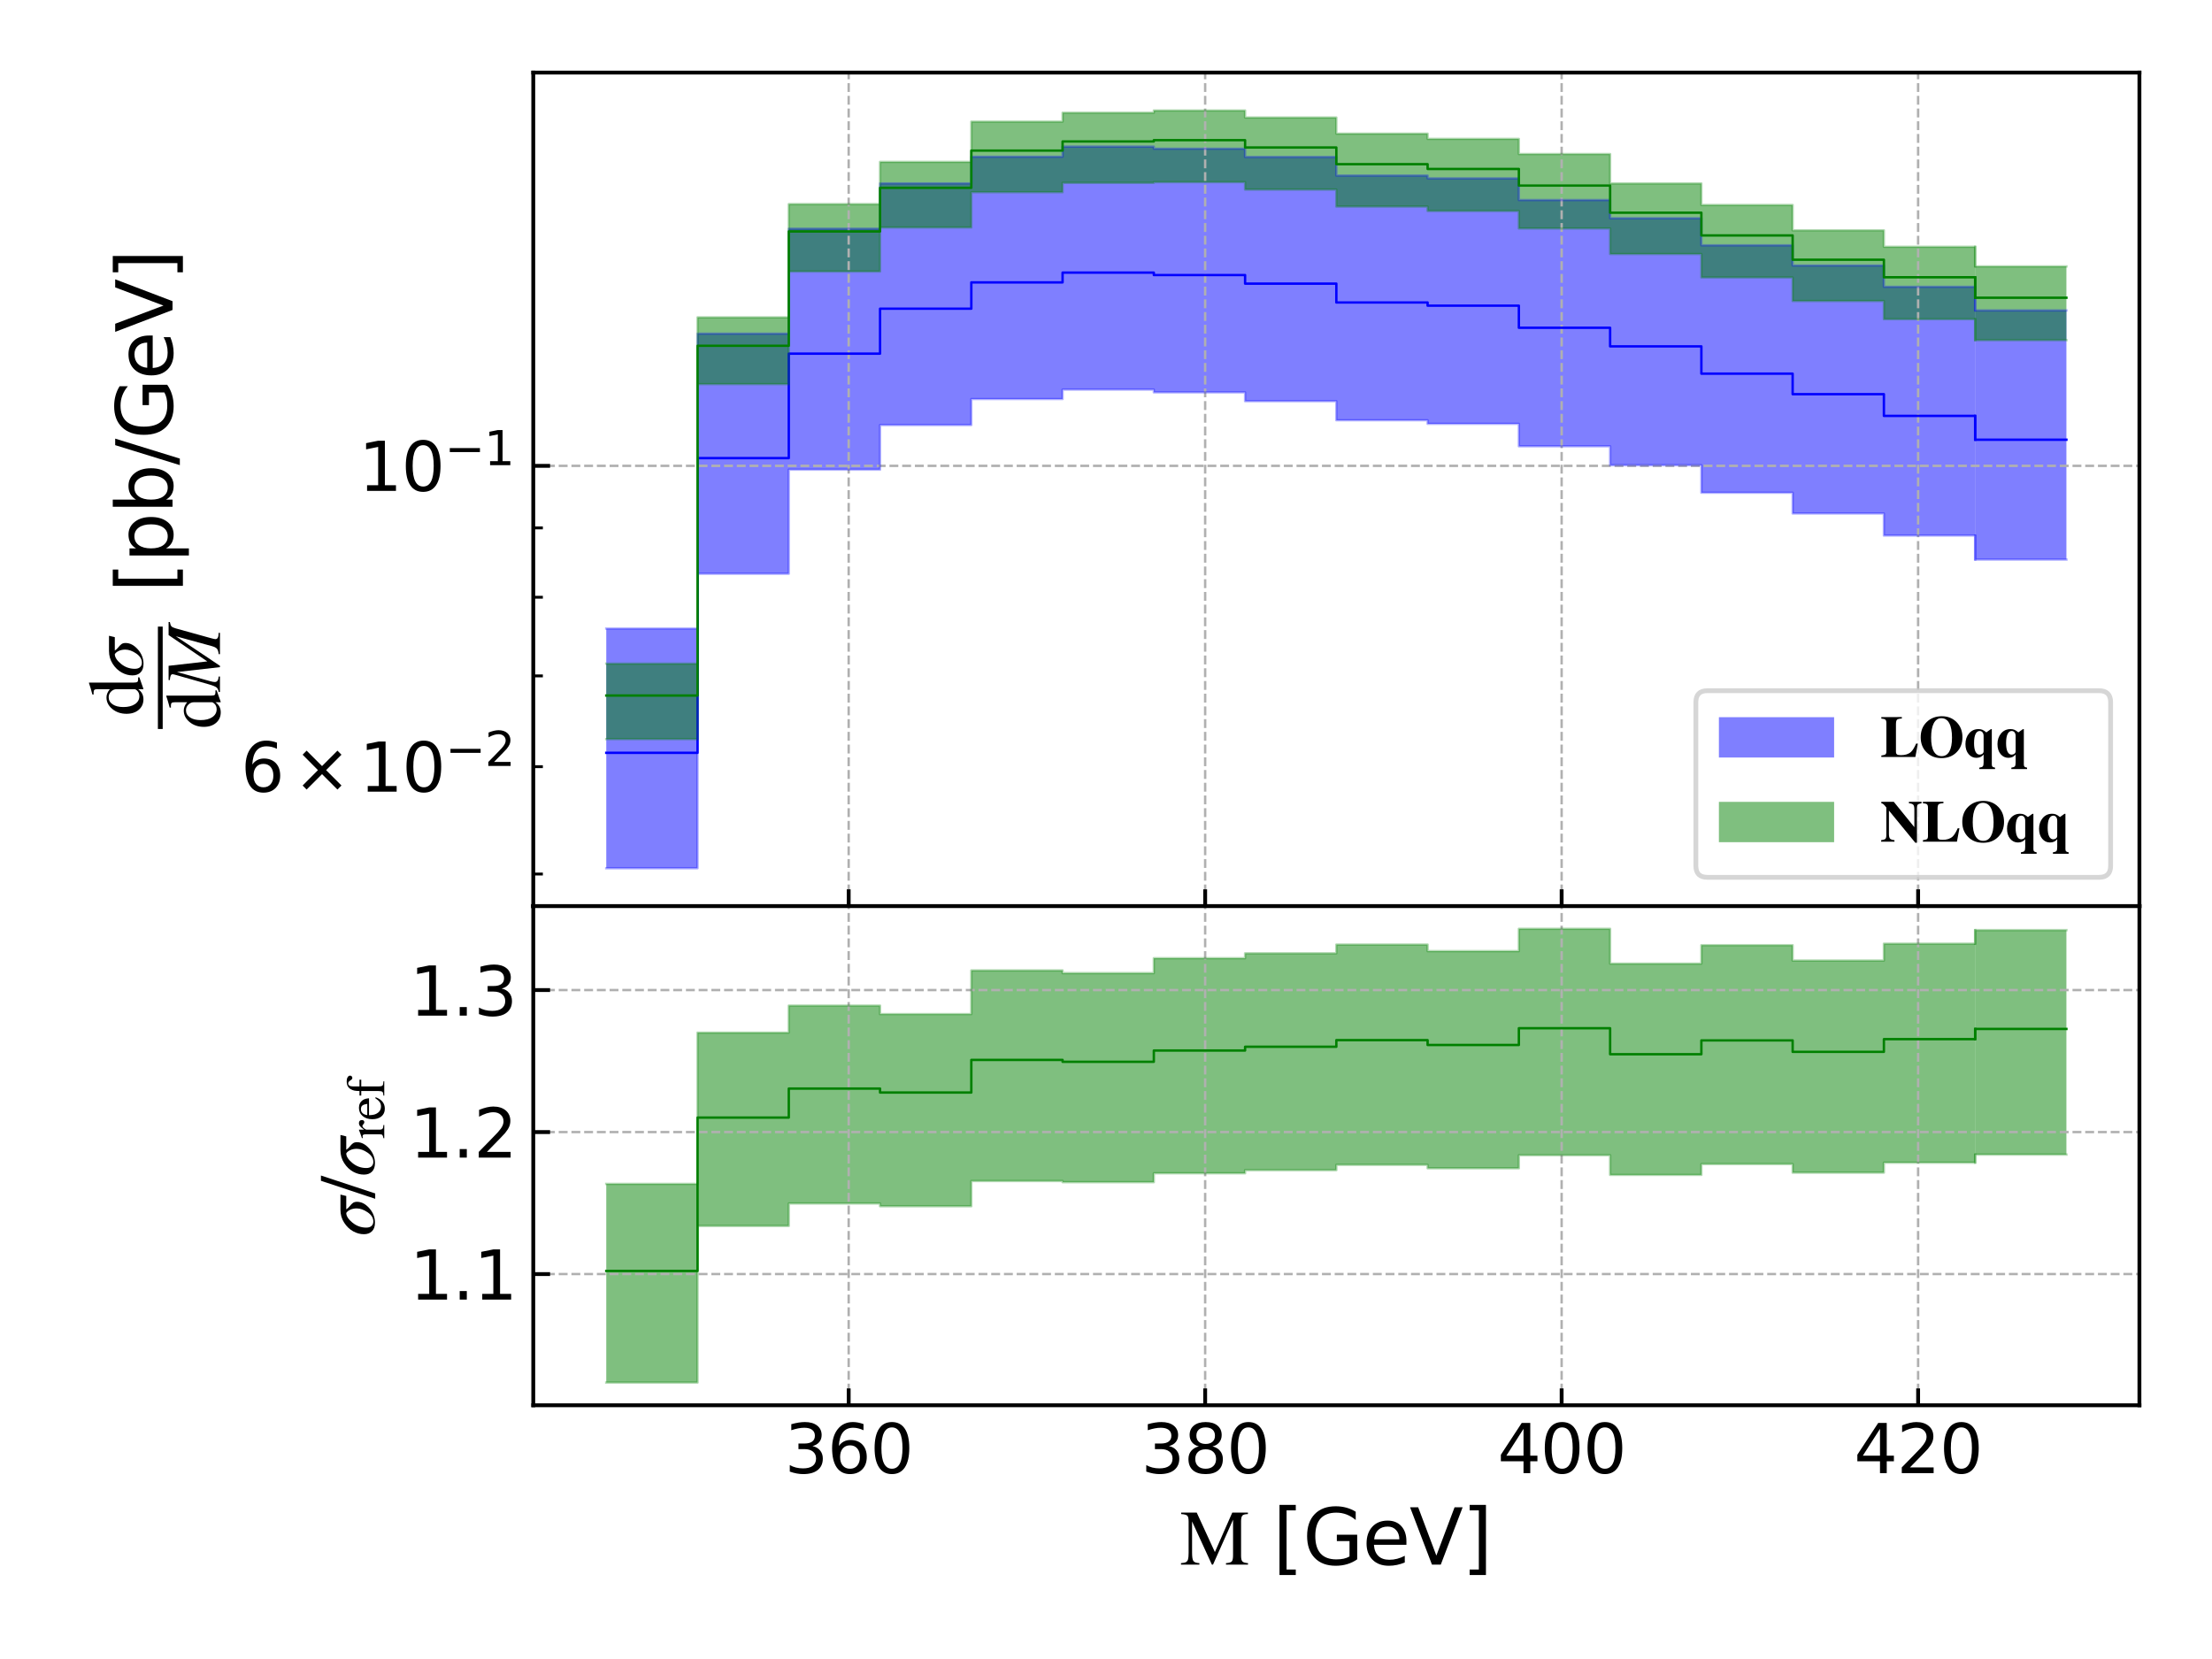 <?xml version="1.0" encoding="utf-8" standalone="no"?>
<!DOCTYPE svg PUBLIC "-//W3C//DTD SVG 1.1//EN"
  "http://www.w3.org/Graphics/SVG/1.1/DTD/svg11.dtd">
<svg xmlns:xlink="http://www.w3.org/1999/xlink" width="460.8pt" height="345.6pt" viewBox="0 0 460.8 345.6" xmlns="http://www.w3.org/2000/svg" version="1.1">
 <defs>
  <style type="text/css">*{stroke-linejoin: round; stroke-linecap: butt}</style>
 </defs>
 <g id="figure_1">
  <g id="patch_1">
   <path d="M 0 345.6 
L 460.8 345.6 
L 460.8 0 
L 0 0 
z
" style="fill: #ffffff"/>
  </g>
  <g id="axes_1">
   <g id="patch_2">
    <path d="M 111.09 188.762 
L 445.68 188.762 
L 445.68 15.12 
L 111.09 15.12 
z
" style="fill: #ffffff"/>
   </g>
   <g id="PolyCollection_1">
    <path d="M 126.299 130.939 
L 126.299 180.87 
L 145.31 180.87 
L 145.31 119.517 
L 164.32 119.517 
L 164.32 97.837 
L 183.331 97.837 
L 183.331 88.538 
L 202.342 88.538 
L 202.342 83.129 
L 221.353 83.129 
L 221.353 81.16 
L 240.363 81.16 
L 240.363 81.735 
L 259.374 81.735 
L 259.374 83.571 
L 278.385 83.571 
L 278.385 87.552 
L 297.396 87.552 
L 297.396 88.289 
L 316.407 88.289 
L 316.407 92.967 
L 335.417 92.967 
L 335.417 96.912 
L 354.428 96.912 
L 354.428 102.64 
L 373.439 102.64 
L 373.439 106.969 
L 392.45 106.969 
L 392.45 111.565 
L 411.461 111.565 
L 411.461 116.57 
L 411.461 64.664 
L 411.461 64.664 
L 411.461 59.749 
L 392.45 59.749 
L 392.45 55.309 
L 373.439 55.309 
L 373.439 51.1 
L 354.428 51.1 
L 354.428 45.464 
L 335.417 45.464 
L 335.417 41.675 
L 316.407 41.675 
L 316.407 37.159 
L 297.396 37.159 
L 297.396 36.577 
L 278.385 36.577 
L 278.385 32.708 
L 259.374 32.708 
L 259.374 30.978 
L 240.363 30.978 
L 240.363 30.545 
L 221.353 30.545 
L 221.353 32.652 
L 202.342 32.652 
L 202.342 38.202 
L 183.331 38.202 
L 183.331 47.643 
L 164.32 47.643 
L 164.32 69.504 
L 145.31 69.504 
L 145.31 130.939 
L 126.299 130.939 
z
" clip-path="url(#p1a4253a795)" style="fill: #0000ff; fill-opacity: 0.5"/>
   </g>
   <g id="PolyCollection_2">
    <path d="M 411.461 59.749 
L 411.461 111.565 
L 411.461 116.57 
L 430.471 116.57 
L 430.471 64.664 
L 430.471 64.664 
L 411.461 64.664 
L 411.461 59.749 
z
" clip-path="url(#p1a4253a795)" style="fill: #0000ff; fill-opacity: 0.5"/>
   </g>
   <g id="PolyCollection_3">
    <path d="M 126.299 138.249 
L 126.299 153.967 
L 145.31 153.967 
L 145.31 80.02 
L 164.32 80.02 
L 164.32 56.555 
L 183.331 56.555 
L 183.331 47.396 
L 202.342 47.396 
L 202.342 40.034 
L 221.353 40.034 
L 221.353 38.086 
L 240.363 38.086 
L 240.363 37.936 
L 259.374 37.936 
L 259.374 39.49 
L 278.385 39.49 
L 278.385 43.027 
L 297.396 43.027 
L 297.396 43.945 
L 316.407 43.945 
L 316.407 47.591 
L 335.417 47.591 
L 335.417 52.912 
L 354.428 52.912 
L 354.428 57.798 
L 373.439 57.798 
L 373.439 62.703 
L 392.45 62.703 
L 392.45 66.492 
L 411.461 66.492 
L 411.461 70.864 
L 411.461 55.495 
L 411.461 55.495 
L 411.461 51.407 
L 392.45 51.407 
L 392.45 47.984 
L 373.439 47.984 
L 373.439 42.708 
L 354.428 42.708 
L 354.428 38.225 
L 335.417 38.225 
L 335.417 32.09 
L 316.407 32.09 
L 316.407 28.931 
L 297.396 28.931 
L 297.396 27.84 
L 278.385 27.84 
L 278.385 24.48 
L 259.374 24.48 
L 259.374 23.013 
L 240.363 23.013 
L 240.363 23.485 
L 221.353 23.485 
L 221.353 25.341 
L 202.342 25.341 
L 202.342 33.725 
L 183.331 33.725 
L 183.331 42.52 
L 164.32 42.52 
L 164.32 66.11 
L 145.31 66.11 
L 145.31 138.249 
L 126.299 138.249 
z
" clip-path="url(#p1a4253a795)" style="fill: #008000; fill-opacity: 0.5"/>
   </g>
   <g id="PolyCollection_4">
    <path d="M 411.461 51.407 
L 411.461 66.492 
L 411.461 70.864 
L 430.471 70.864 
L 430.471 55.495 
L 430.471 55.495 
L 411.461 55.495 
L 411.461 51.407 
z
" clip-path="url(#p1a4253a795)" style="fill: #008000; fill-opacity: 0.5"/>
   </g>
   <g id="matplotlib.axis_1">
    <g id="xtick_1">
     <g id="line2d_1">
      <path d="M 176.796 188.762 
L 176.796 15.12 
" clip-path="url(#p1a4253a795)" style="fill: none; stroke-dasharray: 1.85,0.8; stroke-dashoffset: 0; stroke: #b0b0b0; stroke-width: 0.5"/>
     </g>
     <g id="line2d_2">
      <defs>
       <path id="mccc8dad465" d="M 0 0 
L 0 -3.5 
" style="stroke: #000000; stroke-width: 0.8"/>
      </defs>
      <g>
       <use xlink:href="#mccc8dad465" x="176.796" y="188.762" style="stroke: #000000; stroke-width: 0.8"/>
      </g>
     </g>
    </g>
    <g id="xtick_2">
     <g id="line2d_3">
      <path d="M 251.057 188.762 
L 251.057 15.12 
" clip-path="url(#p1a4253a795)" style="fill: none; stroke-dasharray: 1.85,0.8; stroke-dashoffset: 0; stroke: #b0b0b0; stroke-width: 0.5"/>
     </g>
     <g id="line2d_4">
      <g>
       <use xlink:href="#mccc8dad465" x="251.057" y="188.762" style="stroke: #000000; stroke-width: 0.8"/>
      </g>
     </g>
    </g>
    <g id="xtick_3">
     <g id="line2d_5">
      <path d="M 325.318 188.762 
L 325.318 15.12 
" clip-path="url(#p1a4253a795)" style="fill: none; stroke-dasharray: 1.85,0.8; stroke-dashoffset: 0; stroke: #b0b0b0; stroke-width: 0.5"/>
     </g>
     <g id="line2d_6">
      <g>
       <use xlink:href="#mccc8dad465" x="325.318" y="188.762" style="stroke: #000000; stroke-width: 0.8"/>
      </g>
     </g>
    </g>
    <g id="xtick_4">
     <g id="line2d_7">
      <path d="M 399.579 188.762 
L 399.579 15.12 
" clip-path="url(#p1a4253a795)" style="fill: none; stroke-dasharray: 1.85,0.8; stroke-dashoffset: 0; stroke: #b0b0b0; stroke-width: 0.5"/>
     </g>
     <g id="line2d_8">
      <g>
       <use xlink:href="#mccc8dad465" x="399.579" y="188.762" style="stroke: #000000; stroke-width: 0.8"/>
      </g>
     </g>
    </g>
   </g>
   <g id="matplotlib.axis_2">
    <g id="ytick_1">
     <g id="line2d_9">
      <path d="M 111.09 97.042 
L 445.68 97.042 
" clip-path="url(#p1a4253a795)" style="fill: none; stroke-dasharray: 1.85,0.8; stroke-dashoffset: 0; stroke: #b0b0b0; stroke-width: 0.5"/>
     </g>
     <g id="line2d_10">
      <defs>
       <path id="m8a7c6ee841" d="M 0 0 
L 3.5 0 
" style="stroke: #000000; stroke-width: 0.8"/>
      </defs>
      <g>
       <use xlink:href="#m8a7c6ee841" x="111.09" y="97.042" style="stroke: #000000; stroke-width: 0.8"/>
      </g>
     </g>
     <g id="text_1">
      <!-- $\mathdefault{10^{-1}}$ -->
      <g transform="translate(74.69 102.361) scale(0.14 -0.14)">
       <defs>
        <path id="DejaVuSans-31" d="M 794 531 
L 1825 531 
L 1825 4091 
L 703 3866 
L 703 4441 
L 1819 4666 
L 2450 4666 
L 2450 531 
L 3481 531 
L 3481 0 
L 794 0 
L 794 531 
z
" transform="scale(0.016)"/>
        <path id="DejaVuSans-30" d="M 2034 4250 
Q 1547 4250 1301 3770 
Q 1056 3291 1056 2328 
Q 1056 1369 1301 889 
Q 1547 409 2034 409 
Q 2525 409 2770 889 
Q 3016 1369 3016 2328 
Q 3016 3291 2770 3770 
Q 2525 4250 2034 4250 
z
M 2034 4750 
Q 2819 4750 3233 4129 
Q 3647 3509 3647 2328 
Q 3647 1150 3233 529 
Q 2819 -91 2034 -91 
Q 1250 -91 836 529 
Q 422 1150 422 2328 
Q 422 3509 836 4129 
Q 1250 4750 2034 4750 
z
" transform="scale(0.016)"/>
        <path id="DejaVuSans-2212" d="M 678 2272 
L 4684 2272 
L 4684 1741 
L 678 1741 
L 678 2272 
z
" transform="scale(0.016)"/>
       </defs>
       <use xlink:href="#DejaVuSans-31" transform="translate(0 0.684)"/>
       <use xlink:href="#DejaVuSans-30" transform="translate(63.623 0.684)"/>
       <use xlink:href="#DejaVuSans-2212" transform="translate(128.203 38.966) scale(0.7)"/>
       <use xlink:href="#DejaVuSans-31" transform="translate(186.855 38.966) scale(0.7)"/>
      </g>
     </g>
    </g>
    <g id="ytick_2">
     <g id="line2d_11">
      <defs>
       <path id="maaffc27646" d="M 0 0 
L 2 0 
" style="stroke: #000000; stroke-width: 0.6"/>
      </defs>
      <g>
       <use xlink:href="#maaffc27646" x="111.09" y="182.076" style="stroke: #000000; stroke-width: 0.6"/>
      </g>
     </g>
    </g>
    <g id="ytick_3">
     <g id="line2d_12">
      <g>
       <use xlink:href="#maaffc27646" x="111.09" y="159.709" style="stroke: #000000; stroke-width: 0.6"/>
      </g>
     </g>
     <g id="text_2">
      <!-- $\mathdefault{6\times10^{-2}}$ -->
      <g transform="translate(50.15 165.028) scale(0.14 -0.14)">
       <defs>
        <path id="DejaVuSans-36" d="M 2113 2584 
Q 1688 2584 1439 2293 
Q 1191 2003 1191 1497 
Q 1191 994 1439 701 
Q 1688 409 2113 409 
Q 2538 409 2786 701 
Q 3034 994 3034 1497 
Q 3034 2003 2786 2293 
Q 2538 2584 2113 2584 
z
M 3366 4563 
L 3366 3988 
Q 3128 4100 2886 4159 
Q 2644 4219 2406 4219 
Q 1781 4219 1451 3797 
Q 1122 3375 1075 2522 
Q 1259 2794 1537 2939 
Q 1816 3084 2150 3084 
Q 2853 3084 3261 2657 
Q 3669 2231 3669 1497 
Q 3669 778 3244 343 
Q 2819 -91 2113 -91 
Q 1303 -91 875 529 
Q 447 1150 447 2328 
Q 447 3434 972 4092 
Q 1497 4750 2381 4750 
Q 2619 4750 2861 4703 
Q 3103 4656 3366 4563 
z
" transform="scale(0.016)"/>
        <path id="DejaVuSans-d7" d="M 4488 3438 
L 3059 2003 
L 4488 575 
L 4116 197 
L 2681 1631 
L 1247 197 
L 878 575 
L 2303 2003 
L 878 3438 
L 1247 3816 
L 2681 2381 
L 4116 3816 
L 4488 3438 
z
" transform="scale(0.016)"/>
        <path id="DejaVuSans-32" d="M 1228 531 
L 3431 531 
L 3431 0 
L 469 0 
L 469 531 
Q 828 903 1448 1529 
Q 2069 2156 2228 2338 
Q 2531 2678 2651 2914 
Q 2772 3150 2772 3378 
Q 2772 3750 2511 3984 
Q 2250 4219 1831 4219 
Q 1534 4219 1204 4116 
Q 875 4013 500 3803 
L 500 4441 
Q 881 4594 1212 4672 
Q 1544 4750 1819 4750 
Q 2544 4750 2975 4387 
Q 3406 4025 3406 3419 
Q 3406 3131 3298 2873 
Q 3191 2616 2906 2266 
Q 2828 2175 2409 1742 
Q 1991 1309 1228 531 
z
" transform="scale(0.016)"/>
       </defs>
       <use xlink:href="#DejaVuSans-36" transform="translate(0 0.766)"/>
       <use xlink:href="#DejaVuSans-d7" transform="translate(78.063 0.766)"/>
       <use xlink:href="#DejaVuSans-31" transform="translate(176.292 0.766)"/>
       <use xlink:href="#DejaVuSans-30" transform="translate(239.915 0.766)"/>
       <use xlink:href="#DejaVuSans-2212" transform="translate(304.495 39.047) scale(0.7)"/>
       <use xlink:href="#DejaVuSans-32" transform="translate(363.148 39.047) scale(0.7)"/>
      </g>
     </g>
    </g>
    <g id="ytick_4">
     <g id="line2d_13">
      <g>
       <use xlink:href="#maaffc27646" x="111.09" y="140.798" style="stroke: #000000; stroke-width: 0.6"/>
      </g>
     </g>
    </g>
    <g id="ytick_5">
     <g id="line2d_14">
      <g>
       <use xlink:href="#maaffc27646" x="111.09" y="124.416" style="stroke: #000000; stroke-width: 0.6"/>
      </g>
     </g>
    </g>
    <g id="ytick_6">
     <g id="line2d_15">
      <g>
       <use xlink:href="#maaffc27646" x="111.09" y="109.967" style="stroke: #000000; stroke-width: 0.6"/>
      </g>
     </g>
    </g>
    <g id="text_3">
     <!-- $\dfrac{{\rm d} \sigma}{{\rm d} M}$ [pb/GeV] -->
     <g transform="translate(36.07 151.861) rotate(-90) scale(0.16 -0.16)">
      <defs>
       <path id="STIXGeneral-Regular-64" d="M 3142 269 
L 2202 -64 
L 2176 -45 
L 2176 365 
Q 1869 -64 1357 -64 
Q 826 -64 499 317 
Q 173 698 173 1312 
Q 173 1990 563 2467 
Q 954 2944 1504 2944 
Q 1850 2944 2176 2669 
L 2176 3667 
Q 2176 3866 2118 3930 
Q 2061 3994 1882 3994 
Q 1792 3994 1741 3987 
L 1741 4090 
Q 2323 4243 2682 4371 
L 2714 4358 
L 2714 730 
Q 2714 506 2768 435 
Q 2822 365 2995 365 
Q 3034 365 3142 371 
L 3142 269 
z
M 2176 653 
L 2176 2125 
Q 2176 2381 1981 2573 
Q 1786 2765 1523 2765 
Q 1158 2765 940 2438 
Q 723 2112 723 1568 
Q 723 979 963 624 
Q 1203 269 1606 269 
Q 1907 269 2080 474 
Q 2176 582 2176 653 
z
" transform="scale(0.016)"/>
       <path id="STIXGeneral-Italic-3c3" d="M 3398 2739 
L 3283 2266 
L 2195 2266 
Q 2291 2112 2457 1981 
Q 2624 1850 2717 1725 
Q 2810 1600 2810 1389 
Q 2810 851 2288 390 
Q 1766 -70 1107 -70 
Q 659 -70 416 170 
Q 173 410 173 832 
Q 173 1274 409 1706 
Q 646 2138 1113 2438 
Q 1581 2739 2157 2739 
L 3398 2739 
z
M 2272 1414 
Q 2272 1709 2166 1939 
Q 2061 2170 1901 2266 
Q 1530 2266 1120 1770 
Q 710 1274 710 640 
Q 710 358 844 211 
Q 979 64 1210 64 
Q 1638 64 1955 525 
Q 2272 986 2272 1414 
z
" transform="scale(0.016)"/>
       <path id="STIXGeneral-Italic-4d" d="M 5581 4179 
L 5581 4077 
Q 5318 4032 5225 3945 
Q 5133 3859 5062 3603 
L 4275 768 
Q 4186 448 4186 371 
Q 4186 243 4301 176 
Q 4416 109 4704 102 
L 4698 0 
L 2963 0 
L 2963 102 
Q 3277 134 3405 243 
Q 3533 352 3616 653 
L 4422 3590 
L 2016 0 
L 1907 0 
L 1510 3494 
L 755 755 
Q 698 550 698 410 
Q 698 134 1146 102 
L 1146 0 
L -115 0 
L -115 102 
Q 141 134 259 284 
Q 378 435 525 960 
L 1254 3526 
Q 1331 3789 1331 3859 
Q 1331 4051 858 4077 
L 858 4179 
L 2016 4179 
L 2374 1030 
L 4518 4179 
L 5581 4179 
z
" transform="scale(0.016)"/>
       <path id="DejaVuSans-20" transform="scale(0.016)"/>
       <path id="DejaVuSans-5b" d="M 550 4863 
L 1875 4863 
L 1875 4416 
L 1125 4416 
L 1125 -397 
L 1875 -397 
L 1875 -844 
L 550 -844 
L 550 4863 
z
" transform="scale(0.016)"/>
       <path id="DejaVuSans-70" d="M 1159 525 
L 1159 -1331 
L 581 -1331 
L 581 3500 
L 1159 3500 
L 1159 2969 
Q 1341 3281 1617 3432 
Q 1894 3584 2278 3584 
Q 2916 3584 3314 3078 
Q 3713 2572 3713 1747 
Q 3713 922 3314 415 
Q 2916 -91 2278 -91 
Q 1894 -91 1617 61 
Q 1341 213 1159 525 
z
M 3116 1747 
Q 3116 2381 2855 2742 
Q 2594 3103 2138 3103 
Q 1681 3103 1420 2742 
Q 1159 2381 1159 1747 
Q 1159 1113 1420 752 
Q 1681 391 2138 391 
Q 2594 391 2855 752 
Q 3116 1113 3116 1747 
z
" transform="scale(0.016)"/>
       <path id="DejaVuSans-62" d="M 3116 1747 
Q 3116 2381 2855 2742 
Q 2594 3103 2138 3103 
Q 1681 3103 1420 2742 
Q 1159 2381 1159 1747 
Q 1159 1113 1420 752 
Q 1681 391 2138 391 
Q 2594 391 2855 752 
Q 3116 1113 3116 1747 
z
M 1159 2969 
Q 1341 3281 1617 3432 
Q 1894 3584 2278 3584 
Q 2916 3584 3314 3078 
Q 3713 2572 3713 1747 
Q 3713 922 3314 415 
Q 2916 -91 2278 -91 
Q 1894 -91 1617 61 
Q 1341 213 1159 525 
L 1159 0 
L 581 0 
L 581 4863 
L 1159 4863 
L 1159 2969 
z
" transform="scale(0.016)"/>
       <path id="DejaVuSans-2f" d="M 1625 4666 
L 2156 4666 
L 531 -594 
L 0 -594 
L 1625 4666 
z
" transform="scale(0.016)"/>
       <path id="DejaVuSans-47" d="M 3809 666 
L 3809 1919 
L 2778 1919 
L 2778 2438 
L 4434 2438 
L 4434 434 
Q 4069 175 3628 42 
Q 3188 -91 2688 -91 
Q 1594 -91 976 548 
Q 359 1188 359 2328 
Q 359 3472 976 4111 
Q 1594 4750 2688 4750 
Q 3144 4750 3555 4637 
Q 3966 4525 4313 4306 
L 4313 3634 
Q 3963 3931 3569 4081 
Q 3175 4231 2741 4231 
Q 1884 4231 1454 3753 
Q 1025 3275 1025 2328 
Q 1025 1384 1454 906 
Q 1884 428 2741 428 
Q 3075 428 3337 486 
Q 3600 544 3809 666 
z
" transform="scale(0.016)"/>
       <path id="DejaVuSans-65" d="M 3597 1894 
L 3597 1613 
L 953 1613 
Q 991 1019 1311 708 
Q 1631 397 2203 397 
Q 2534 397 2845 478 
Q 3156 559 3463 722 
L 3463 178 
Q 3153 47 2828 -22 
Q 2503 -91 2169 -91 
Q 1331 -91 842 396 
Q 353 884 353 1716 
Q 353 2575 817 3079 
Q 1281 3584 2069 3584 
Q 2775 3584 3186 3129 
Q 3597 2675 3597 1894 
z
M 3022 2063 
Q 3016 2534 2758 2815 
Q 2500 3097 2075 3097 
Q 1594 3097 1305 2825 
Q 1016 2553 972 2059 
L 3022 2063 
z
" transform="scale(0.016)"/>
       <path id="DejaVuSans-56" d="M 1831 0 
L 50 4666 
L 709 4666 
L 2188 738 
L 3669 4666 
L 4325 4666 
L 2547 0 
L 1831 0 
z
" transform="scale(0.016)"/>
       <path id="DejaVuSans-5d" d="M 1947 4863 
L 1947 -844 
L 622 -844 
L 622 -397 
L 1369 -397 
L 1369 4416 
L 622 4416 
L 622 4863 
L 1947 4863 
z
" transform="scale(0.016)"/>
      </defs>
      <use xlink:href="#STIXGeneral-Regular-64" transform="translate(17 39.703)"/>
      <use xlink:href="#STIXGeneral-Italic-3c3" transform="translate(67 39.703)"/>
      <use xlink:href="#STIXGeneral-Regular-64" transform="translate(0 -60.938)"/>
      <use xlink:href="#STIXGeneral-Italic-4d" transform="translate(50 -60.938)"/>
      <use xlink:href="#DejaVuSans-20" transform="translate(145.8 0.812)"/>
      <use xlink:href="#DejaVuSans-5b" transform="translate(177.587 0.812)"/>
      <use xlink:href="#DejaVuSans-70" transform="translate(216.601 0.812)"/>
      <use xlink:href="#DejaVuSans-62" transform="translate(280.077 0.812)"/>
      <use xlink:href="#DejaVuSans-2f" transform="translate(343.554 0.812)"/>
      <use xlink:href="#DejaVuSans-47" transform="translate(377.245 0.812)"/>
      <use xlink:href="#DejaVuSans-65" transform="translate(454.736 0.812)"/>
      <use xlink:href="#DejaVuSans-56" transform="translate(516.259 0.812)"/>
      <use xlink:href="#DejaVuSans-5d" transform="translate(584.667 0.812)"/>
      <path d="M 0 13.609 
L 0 19.859 
L 133.3 19.859 
L 133.3 13.609 
L 0 13.609 
z
"/>
     </g>
    </g>
   </g>
   <g id="line2d_16">
    <path d="M 126.299 156.827 
L 145.31 156.827 
L 145.31 95.436 
L 164.32 95.436 
L 164.32 73.67 
L 183.331 73.67 
L 183.331 64.304 
L 202.342 64.304 
L 202.342 58.827 
L 221.353 58.827 
L 221.353 56.791 
L 240.363 56.791 
L 240.363 57.299 
L 259.374 57.299 
L 259.374 59.084 
L 278.385 59.084 
L 278.385 63.013 
L 297.396 63.013 
L 297.396 63.678 
L 316.407 63.678 
L 316.407 68.282 
L 335.417 68.282 
L 335.417 72.155 
L 354.428 72.155 
L 354.428 77.841 
L 373.439 77.841 
L 373.439 82.115 
L 392.45 82.115 
L 392.45 86.638 
L 411.461 86.638 
L 411.461 91.601 
" clip-path="url(#p1a4253a795)" style="fill: none; stroke: #0000ff; stroke-width: 0.5; stroke-linecap: square"/>
   </g>
   <g id="line2d_17">
    <path d="M 126.299 180.87 
L 145.31 180.87 
L 145.31 119.517 
L 164.32 119.517 
L 164.32 97.837 
L 183.331 97.837 
L 183.331 88.538 
L 202.342 88.538 
L 202.342 83.129 
L 221.353 83.129 
L 221.353 81.16 
L 240.363 81.16 
L 240.363 81.735 
L 259.374 81.735 
L 259.374 83.571 
L 278.385 83.571 
L 278.385 87.552 
L 297.396 87.552 
L 297.396 88.289 
L 316.407 88.289 
L 316.407 92.967 
L 335.417 92.967 
L 335.417 96.912 
L 354.428 96.912 
L 354.428 102.64 
L 373.439 102.64 
L 373.439 106.969 
L 392.45 106.969 
L 392.45 111.565 
L 411.461 111.565 
L 411.461 116.57 
" clip-path="url(#p1a4253a795)" style="fill: none; stroke: #0000ff; stroke-opacity: 0.3; stroke-width: 0.5; stroke-linecap: square"/>
   </g>
   <g id="line2d_18">
    <path d="M 126.299 130.939 
L 145.31 130.939 
L 145.31 69.504 
L 164.32 69.504 
L 164.32 47.643 
L 183.331 47.643 
L 183.331 38.202 
L 202.342 38.202 
L 202.342 32.652 
L 221.353 32.652 
L 221.353 30.545 
L 240.363 30.545 
L 240.363 30.978 
L 259.374 30.978 
L 259.374 32.708 
L 278.385 32.708 
L 278.385 36.577 
L 297.396 36.577 
L 297.396 37.159 
L 316.407 37.159 
L 316.407 41.675 
L 335.417 41.675 
L 335.417 45.464 
L 354.428 45.464 
L 354.428 51.1 
L 373.439 51.1 
L 373.439 55.309 
L 392.45 55.309 
L 392.45 59.749 
L 411.461 59.749 
L 411.461 64.664 
" clip-path="url(#p1a4253a795)" style="fill: none; stroke: #0000ff; stroke-opacity: 0.3; stroke-width: 0.5; stroke-linecap: square"/>
   </g>
   <g id="line2d_19">
    <path d="M 411.461 86.638 
L 411.461 91.601 
L 430.471 91.601 
" clip-path="url(#p1a4253a795)" style="fill: none; stroke: #0000ff; stroke-width: 0.5; stroke-linecap: square"/>
   </g>
   <g id="line2d_20">
    <path d="M 411.461 111.565 
L 411.461 116.57 
L 430.471 116.57 
" clip-path="url(#p1a4253a795)" style="fill: none; stroke: #0000ff; stroke-opacity: 0.3; stroke-width: 0.5; stroke-linecap: square"/>
   </g>
   <g id="line2d_21">
    <path d="M 411.461 59.749 
L 411.461 64.664 
L 430.471 64.664 
" clip-path="url(#p1a4253a795)" style="fill: none; stroke: #0000ff; stroke-opacity: 0.3; stroke-width: 0.5; stroke-linecap: square"/>
   </g>
   <g id="line2d_22">
    <path d="M 126.299 144.892 
L 145.31 144.892 
L 145.31 72.032 
L 164.32 72.032 
L 164.32 48.21 
L 183.331 48.21 
L 183.331 39.123 
L 202.342 39.123 
L 202.342 31.37 
L 221.353 31.37 
L 221.353 29.466 
L 240.363 29.466 
L 240.363 29.197 
L 259.374 29.197 
L 259.374 30.725 
L 278.385 30.725 
L 278.385 34.201 
L 297.396 34.201 
L 297.396 35.195 
L 316.407 35.195 
L 316.407 38.659 
L 335.417 38.659 
L 335.417 44.309 
L 354.428 44.309 
L 354.428 49.046 
L 373.439 49.046 
L 373.439 54.104 
L 392.45 54.104 
L 392.45 57.757 
L 411.461 57.757 
L 411.461 62.023 
" clip-path="url(#p1a4253a795)" style="fill: none; stroke: #008000; stroke-width: 0.5; stroke-linecap: square"/>
   </g>
   <g id="line2d_23">
    <path d="M 126.299 153.967 
L 145.31 153.967 
L 145.31 80.02 
L 164.32 80.02 
L 164.32 56.555 
L 183.331 56.555 
L 183.331 47.396 
L 202.342 47.396 
L 202.342 40.034 
L 221.353 40.034 
L 221.353 38.086 
L 240.363 38.086 
L 240.363 37.936 
L 259.374 37.936 
L 259.374 39.49 
L 278.385 39.49 
L 278.385 43.027 
L 297.396 43.027 
L 297.396 43.945 
L 316.407 43.945 
L 316.407 47.591 
L 335.417 47.591 
L 335.417 52.912 
L 354.428 52.912 
L 354.428 57.798 
L 373.439 57.798 
L 373.439 62.703 
L 392.45 62.703 
L 392.45 66.492 
L 411.461 66.492 
L 411.461 70.864 
" clip-path="url(#p1a4253a795)" style="fill: none; stroke: #008000; stroke-opacity: 0.3; stroke-width: 0.5; stroke-linecap: square"/>
   </g>
   <g id="line2d_24">
    <path d="M 126.299 138.249 
L 145.31 138.249 
L 145.31 66.11 
L 164.32 66.11 
L 164.32 42.52 
L 183.331 42.52 
L 183.331 33.725 
L 202.342 33.725 
L 202.342 25.341 
L 221.353 25.341 
L 221.353 23.485 
L 240.363 23.485 
L 240.363 23.013 
L 259.374 23.013 
L 259.374 24.48 
L 278.385 24.48 
L 278.385 27.84 
L 297.396 27.84 
L 297.396 28.931 
L 316.407 28.931 
L 316.407 32.09 
L 335.417 32.09 
L 335.417 38.225 
L 354.428 38.225 
L 354.428 42.708 
L 373.439 42.708 
L 373.439 47.984 
L 392.45 47.984 
L 392.45 51.407 
L 411.461 51.407 
L 411.461 55.495 
" clip-path="url(#p1a4253a795)" style="fill: none; stroke: #008000; stroke-opacity: 0.3; stroke-width: 0.5; stroke-linecap: square"/>
   </g>
   <g id="line2d_25">
    <path d="M 411.461 57.757 
L 411.461 62.023 
L 430.471 62.023 
" clip-path="url(#p1a4253a795)" style="fill: none; stroke: #008000; stroke-width: 0.5; stroke-linecap: square"/>
   </g>
   <g id="line2d_26">
    <path d="M 411.461 66.492 
L 411.461 70.864 
L 430.471 70.864 
" clip-path="url(#p1a4253a795)" style="fill: none; stroke: #008000; stroke-opacity: 0.3; stroke-width: 0.5; stroke-linecap: square"/>
   </g>
   <g id="line2d_27">
    <path d="M 411.461 51.407 
L 411.461 55.495 
L 430.471 55.495 
" clip-path="url(#p1a4253a795)" style="fill: none; stroke: #008000; stroke-opacity: 0.3; stroke-width: 0.5; stroke-linecap: square"/>
   </g>
   <g id="patch_3">
    <path d="M 111.09 188.762 
L 111.09 15.12 
" style="fill: none; stroke: #000000; stroke-width: 0.8; stroke-linejoin: miter; stroke-linecap: square"/>
   </g>
   <g id="patch_4">
    <path d="M 445.68 188.762 
L 445.68 15.12 
" style="fill: none; stroke: #000000; stroke-width: 0.8; stroke-linejoin: miter; stroke-linecap: square"/>
   </g>
   <g id="patch_5">
    <path d="M 111.09 188.762 
L 445.68 188.762 
" style="fill: none; stroke: #000000; stroke-width: 0.8; stroke-linejoin: miter; stroke-linecap: square"/>
   </g>
   <g id="patch_6">
    <path d="M 111.09 15.12 
L 445.68 15.12 
" style="fill: none; stroke: #000000; stroke-width: 0.8; stroke-linejoin: miter; stroke-linecap: square"/>
   </g>
   <g id="legend_1">
    <g id="patch_7">
     <path d="M 355.68 182.762 
L 437.28 182.762 
Q 439.68 182.762 439.68 180.362 
L 439.68 146.286 
Q 439.68 143.886 437.28 143.886 
L 355.68 143.886 
Q 353.28 143.886 353.28 146.286 
L 353.28 180.362 
Q 353.28 182.762 355.68 182.762 
z
" style="fill: #ffffff; opacity: 0.8; stroke: #cccccc; stroke-linejoin: miter"/>
    </g>
    <g id="patch_8">
     <path d="M 358.08 157.804 
L 382.08 157.804 
L 382.08 149.404 
L 358.08 149.404 
z
" style="fill: #0000ff; fill-opacity: 0.5"/>
    </g>
    <g id="text_4">
     <!-- ${\rm \mathbf{LOqq}}$  -->
     <g transform="translate(391.68 157.804) scale(0.12 -0.12)">
      <defs>
       <path id="STIXGeneral-Bold-4c" d="M 4083 1453 
L 3814 0 
L 122 0 
L 122 160 
Q 474 205 573 288 
Q 672 371 672 627 
L 672 3686 
Q 672 3955 560 4051 
Q 448 4147 122 4166 
L 122 4326 
L 2349 4333 
L 2349 4173 
Q 1933 4154 1821 4045 
Q 1709 3936 1709 3539 
L 1709 570 
Q 1709 358 1827 278 
Q 1946 198 2253 198 
Q 2950 198 3341 550 
Q 3610 800 3898 1453 
L 4083 1453 
z
" transform="scale(0.016)"/>
       <path id="STIXGeneral-Bold-4f" d="M 4755 2144 
Q 4755 1146 4118 512 
Q 3482 -122 2483 -122 
Q 1491 -122 857 512 
Q 224 1146 224 2138 
Q 224 3155 870 3788 
Q 1517 4422 2522 4422 
Q 3488 4422 4121 3779 
Q 4755 3136 4755 2144 
z
M 3622 2099 
Q 3622 3123 3324 3667 
Q 3027 4211 2464 4211 
Q 1933 4211 1645 3664 
Q 1357 3117 1357 2112 
Q 1357 1107 1651 598 
Q 1946 90 2496 90 
Q 3046 90 3334 602 
Q 3622 1114 3622 2099 
z
" transform="scale(0.016)"/>
       <path id="STIXGeneral-Bold-71" d="M 3430 -1312 
L 1722 -1312 
L 1722 -1158 
Q 2029 -1114 2109 -1008 
Q 2189 -902 2189 -576 
L 2189 269 
Q 1907 -90 1401 -90 
Q 896 -90 557 316 
Q 218 723 218 1402 
Q 218 2093 611 2560 
Q 1005 3027 1638 3027 
Q 1882 3027 2061 2950 
Q 2240 2874 2483 2669 
L 2976 3021 
L 3078 3021 
L 3078 -787 
Q 3078 -979 3142 -1046 
Q 3206 -1114 3430 -1158 
L 3430 -1312 
z
M 2189 627 
L 2189 2266 
Q 2189 2528 2070 2675 
Q 1952 2822 1760 2822 
Q 1478 2822 1315 2496 
Q 1152 2170 1152 1510 
Q 1152 883 1312 569 
Q 1472 256 1747 256 
Q 1926 256 2057 355 
Q 2189 454 2189 627 
z
" transform="scale(0.016)"/>
      </defs>
      <use xlink:href="#STIXGeneral-Bold-4c" transform="translate(0 0.906)"/>
      <use xlink:href="#STIXGeneral-Bold-4f" transform="translate(66.7 0.906)"/>
      <use xlink:href="#STIXGeneral-Bold-71" transform="translate(144.5 0.906)"/>
      <use xlink:href="#STIXGeneral-Bold-71" transform="translate(200.1 0.906)"/>
      <use xlink:href="#DejaVuSans-20" transform="translate(255.7 0.906)"/>
     </g>
    </g>
    <g id="patch_9">
     <path d="M 358.08 175.442 
L 382.08 175.442 
L 382.08 167.042 
L 358.08 167.042 
z
" style="fill: #008000; fill-opacity: 0.5"/>
    </g>
    <g id="text_5">
     <!-- ${\rm \mathbf{NLOqq}}$  -->
     <g transform="translate(391.68 175.442) scale(0.12 -0.12)">
      <defs>
       <path id="STIXGeneral-Bold-4e" d="M 4486 4326 
L 4486 4166 
Q 4166 4115 4076 4022 
Q 3987 3930 3987 3635 
L 3987 -115 
L 3808 -115 
L 947 3373 
L 947 838 
Q 947 467 1062 336 
Q 1178 205 1549 160 
L 1549 0 
L 102 0 
L 102 160 
Q 454 205 560 304 
Q 666 403 666 698 
L 666 3706 
Q 333 4166 122 4166 
L 122 4326 
L 1472 4326 
L 3706 1574 
L 3706 3488 
Q 3706 3872 3590 4003 
Q 3475 4134 3117 4166 
L 3117 4326 
L 4486 4326 
z
" transform="scale(0.016)"/>
      </defs>
      <use xlink:href="#STIXGeneral-Bold-4e" transform="translate(0 0.906)"/>
      <use xlink:href="#STIXGeneral-Bold-4c" transform="translate(72.2 0.906)"/>
      <use xlink:href="#STIXGeneral-Bold-4f" transform="translate(138.9 0.906)"/>
      <use xlink:href="#STIXGeneral-Bold-71" transform="translate(216.7 0.906)"/>
      <use xlink:href="#STIXGeneral-Bold-71" transform="translate(272.3 0.906)"/>
      <use xlink:href="#DejaVuSans-20" transform="translate(327.9 0.906)"/>
     </g>
    </g>
   </g>
  </g>
  <g id="axes_2">
   <g id="patch_10">
    <path d="M 111.09 292.74 
L 445.68 292.74 
L 445.68 188.762 
L 111.09 188.762 
z
" style="fill: #ffffff"/>
   </g>
   <g id="PolyCollection_5">
    <path d="M 126.299 246.625 
L 126.299 288.014 
L 145.31 288.014 
L 145.31 255.384 
L 164.32 255.384 
L 164.32 250.705 
L 183.331 250.705 
L 183.331 251.281 
L 202.342 251.281 
L 202.342 246.022 
L 221.353 246.022 
L 221.353 246.268 
L 240.363 246.268 
L 240.363 244.417 
L 259.374 244.417 
L 259.374 243.762 
L 278.385 243.762 
L 278.385 242.653 
L 297.396 242.653 
L 297.396 243.372 
L 316.407 243.372 
L 316.407 240.646 
L 335.417 240.646 
L 335.417 244.753 
L 354.428 244.753 
L 354.428 242.492 
L 373.439 242.492 
L 373.439 244.278 
L 392.45 244.278 
L 392.45 242.199 
L 411.461 242.199 
L 411.461 240.517 
L 411.461 193.767 
L 411.461 193.767 
L 411.461 196.589 
L 392.45 196.589 
L 392.45 200.106 
L 373.439 200.106 
L 373.439 196.903 
L 354.428 196.903 
L 354.428 200.746 
L 335.417 200.746 
L 335.417 193.489 
L 316.407 193.489 
L 316.407 198.141 
L 297.396 198.141 
L 297.396 196.774 
L 278.385 196.774 
L 278.385 198.596 
L 259.374 198.596 
L 259.374 199.614 
L 240.363 199.614 
L 240.363 202.725 
L 221.353 202.725 
L 221.353 202.156 
L 202.342 202.156 
L 202.342 211.256 
L 183.331 211.256 
L 183.331 209.484 
L 164.32 209.484 
L 164.32 215.115 
L 145.31 215.115 
L 145.31 246.625 
L 126.299 246.625 
z
" clip-path="url(#p5ca8a43fc4)" style="fill: #008000; fill-opacity: 0.5"/>
   </g>
   <g id="PolyCollection_6">
    <path d="M 411.461 196.589 
L 411.461 242.199 
L 411.461 240.517 
L 430.471 240.517 
L 430.471 193.767 
L 430.471 193.767 
L 411.461 193.767 
L 411.461 196.589 
z
" clip-path="url(#p5ca8a43fc4)" style="fill: #008000; fill-opacity: 0.5"/>
   </g>
   <g id="matplotlib.axis_3">
    <g id="xtick_5">
     <g id="line2d_28">
      <path d="M 176.796 292.74 
L 176.796 188.762 
" clip-path="url(#p5ca8a43fc4)" style="fill: none; stroke-dasharray: 1.85,0.8; stroke-dashoffset: 0; stroke: #b0b0b0; stroke-width: 0.5"/>
     </g>
     <g id="line2d_29">
      <g>
       <use xlink:href="#mccc8dad465" x="176.796" y="292.74" style="stroke: #000000; stroke-width: 0.8"/>
      </g>
     </g>
     <g id="text_6">
      <!-- 360 -->
      <g transform="translate(163.435 306.878) scale(0.14 -0.14)">
       <defs>
        <path id="DejaVuSans-33" d="M 2597 2516 
Q 3050 2419 3304 2112 
Q 3559 1806 3559 1356 
Q 3559 666 3084 287 
Q 2609 -91 1734 -91 
Q 1441 -91 1130 -33 
Q 819 25 488 141 
L 488 750 
Q 750 597 1062 519 
Q 1375 441 1716 441 
Q 2309 441 2620 675 
Q 2931 909 2931 1356 
Q 2931 1769 2642 2001 
Q 2353 2234 1838 2234 
L 1294 2234 
L 1294 2753 
L 1863 2753 
Q 2328 2753 2575 2939 
Q 2822 3125 2822 3475 
Q 2822 3834 2567 4026 
Q 2313 4219 1838 4219 
Q 1578 4219 1281 4162 
Q 984 4106 628 3988 
L 628 4550 
Q 988 4650 1302 4700 
Q 1616 4750 1894 4750 
Q 2613 4750 3031 4423 
Q 3450 4097 3450 3541 
Q 3450 3153 3228 2886 
Q 3006 2619 2597 2516 
z
" transform="scale(0.016)"/>
       </defs>
       <use xlink:href="#DejaVuSans-33"/>
       <use xlink:href="#DejaVuSans-36" x="63.623"/>
       <use xlink:href="#DejaVuSans-30" x="127.246"/>
      </g>
     </g>
    </g>
    <g id="xtick_6">
     <g id="line2d_30">
      <path d="M 251.057 292.74 
L 251.057 188.762 
" clip-path="url(#p5ca8a43fc4)" style="fill: none; stroke-dasharray: 1.85,0.8; stroke-dashoffset: 0; stroke: #b0b0b0; stroke-width: 0.5"/>
     </g>
     <g id="line2d_31">
      <g>
       <use xlink:href="#mccc8dad465" x="251.057" y="292.74" style="stroke: #000000; stroke-width: 0.8"/>
      </g>
     </g>
     <g id="text_7">
      <!-- 380 -->
      <g transform="translate(237.696 306.878) scale(0.14 -0.14)">
       <defs>
        <path id="DejaVuSans-38" d="M 2034 2216 
Q 1584 2216 1326 1975 
Q 1069 1734 1069 1313 
Q 1069 891 1326 650 
Q 1584 409 2034 409 
Q 2484 409 2743 651 
Q 3003 894 3003 1313 
Q 3003 1734 2745 1975 
Q 2488 2216 2034 2216 
z
M 1403 2484 
Q 997 2584 770 2862 
Q 544 3141 544 3541 
Q 544 4100 942 4425 
Q 1341 4750 2034 4750 
Q 2731 4750 3128 4425 
Q 3525 4100 3525 3541 
Q 3525 3141 3298 2862 
Q 3072 2584 2669 2484 
Q 3125 2378 3379 2068 
Q 3634 1759 3634 1313 
Q 3634 634 3220 271 
Q 2806 -91 2034 -91 
Q 1263 -91 848 271 
Q 434 634 434 1313 
Q 434 1759 690 2068 
Q 947 2378 1403 2484 
z
M 1172 3481 
Q 1172 3119 1398 2916 
Q 1625 2713 2034 2713 
Q 2441 2713 2670 2916 
Q 2900 3119 2900 3481 
Q 2900 3844 2670 4047 
Q 2441 4250 2034 4250 
Q 1625 4250 1398 4047 
Q 1172 3844 1172 3481 
z
" transform="scale(0.016)"/>
       </defs>
       <use xlink:href="#DejaVuSans-33"/>
       <use xlink:href="#DejaVuSans-38" x="63.623"/>
       <use xlink:href="#DejaVuSans-30" x="127.246"/>
      </g>
     </g>
    </g>
    <g id="xtick_7">
     <g id="line2d_32">
      <path d="M 325.318 292.74 
L 325.318 188.762 
" clip-path="url(#p5ca8a43fc4)" style="fill: none; stroke-dasharray: 1.85,0.8; stroke-dashoffset: 0; stroke: #b0b0b0; stroke-width: 0.5"/>
     </g>
     <g id="line2d_33">
      <g>
       <use xlink:href="#mccc8dad465" x="325.318" y="292.74" style="stroke: #000000; stroke-width: 0.8"/>
      </g>
     </g>
     <g id="text_8">
      <!-- 400 -->
      <g transform="translate(311.957 306.878) scale(0.14 -0.14)">
       <defs>
        <path id="DejaVuSans-34" d="M 2419 4116 
L 825 1625 
L 2419 1625 
L 2419 4116 
z
M 2253 4666 
L 3047 4666 
L 3047 1625 
L 3713 1625 
L 3713 1100 
L 3047 1100 
L 3047 0 
L 2419 0 
L 2419 1100 
L 313 1100 
L 313 1709 
L 2253 4666 
z
" transform="scale(0.016)"/>
       </defs>
       <use xlink:href="#DejaVuSans-34"/>
       <use xlink:href="#DejaVuSans-30" x="63.623"/>
       <use xlink:href="#DejaVuSans-30" x="127.246"/>
      </g>
     </g>
    </g>
    <g id="xtick_8">
     <g id="line2d_34">
      <path d="M 399.579 292.74 
L 399.579 188.762 
" clip-path="url(#p5ca8a43fc4)" style="fill: none; stroke-dasharray: 1.85,0.8; stroke-dashoffset: 0; stroke: #b0b0b0; stroke-width: 0.5"/>
     </g>
     <g id="line2d_35">
      <g>
       <use xlink:href="#mccc8dad465" x="399.579" y="292.74" style="stroke: #000000; stroke-width: 0.8"/>
      </g>
     </g>
     <g id="text_9">
      <!-- 420 -->
      <g transform="translate(386.218 306.878) scale(0.14 -0.14)">
       <use xlink:href="#DejaVuSans-34"/>
       <use xlink:href="#DejaVuSans-32" x="63.623"/>
       <use xlink:href="#DejaVuSans-30" x="127.246"/>
      </g>
     </g>
    </g>
    <g id="text_10">
     <!-- ${\rm M}$ [GeV] -->
     <g transform="translate(245.825 325.947) scale(0.16 -0.16)">
      <defs>
       <path id="STIXGeneral-Regular-4d" d="M 5530 0 
L 3738 0 
L 3738 122 
Q 4115 147 4214 265 
Q 4314 384 4314 787 
L 4314 3661 
L 2682 0 
L 2592 0 
L 979 3514 
L 979 966 
Q 979 448 1088 294 
Q 1197 141 1574 122 
L 1574 0 
L 77 0 
L 77 122 
Q 358 141 480 205 
Q 602 269 650 432 
Q 698 595 698 966 
L 698 3514 
Q 698 3878 589 3984 
Q 480 4090 90 4115 
L 90 4237 
L 1357 4237 
L 2835 1024 
L 4250 4237 
L 5523 4237 
L 5523 4115 
Q 5178 4109 5072 3993 
Q 4966 3878 4966 3520 
L 4966 717 
Q 4966 378 5072 262 
Q 5178 147 5530 122 
L 5530 0 
z
" transform="scale(0.016)"/>
      </defs>
      <use xlink:href="#STIXGeneral-Regular-4d" transform="translate(0 0.016)"/>
      <use xlink:href="#DejaVuSans-20" transform="translate(88.9 0.016)"/>
      <use xlink:href="#DejaVuSans-5b" transform="translate(120.687 0.016)"/>
      <use xlink:href="#DejaVuSans-47" transform="translate(159.701 0.016)"/>
      <use xlink:href="#DejaVuSans-65" transform="translate(237.191 0.016)"/>
      <use xlink:href="#DejaVuSans-56" transform="translate(298.714 0.016)"/>
      <use xlink:href="#DejaVuSans-5d" transform="translate(367.123 0.016)"/>
     </g>
    </g>
   </g>
   <g id="matplotlib.axis_4">
    <g id="ytick_7">
     <g id="line2d_36">
      <path d="M 111.09 265.41 
L 445.68 265.41 
" clip-path="url(#p5ca8a43fc4)" style="fill: none; stroke-dasharray: 1.85,0.8; stroke-dashoffset: 0; stroke: #b0b0b0; stroke-width: 0.5"/>
     </g>
     <g id="line2d_37">
      <g>
       <use xlink:href="#m8a7c6ee841" x="111.09" y="265.41" style="stroke: #000000; stroke-width: 0.8"/>
      </g>
     </g>
     <g id="text_11">
      <!-- 1.1 -->
      <g transform="translate(85.326 270.729) scale(0.14 -0.14)">
       <defs>
        <path id="DejaVuSans-2e" d="M 684 794 
L 1344 794 
L 1344 0 
L 684 0 
L 684 794 
z
" transform="scale(0.016)"/>
       </defs>
       <use xlink:href="#DejaVuSans-31"/>
       <use xlink:href="#DejaVuSans-2e" x="63.623"/>
       <use xlink:href="#DejaVuSans-31" x="95.41"/>
      </g>
     </g>
    </g>
    <g id="ytick_8">
     <g id="line2d_38">
      <path d="M 111.09 235.831 
L 445.68 235.831 
" clip-path="url(#p5ca8a43fc4)" style="fill: none; stroke-dasharray: 1.85,0.8; stroke-dashoffset: 0; stroke: #b0b0b0; stroke-width: 0.5"/>
     </g>
     <g id="line2d_39">
      <g>
       <use xlink:href="#m8a7c6ee841" x="111.09" y="235.831" style="stroke: #000000; stroke-width: 0.8"/>
      </g>
     </g>
     <g id="text_12">
      <!-- 1.2 -->
      <g transform="translate(85.326 241.15) scale(0.14 -0.14)">
       <use xlink:href="#DejaVuSans-31"/>
       <use xlink:href="#DejaVuSans-2e" x="63.623"/>
       <use xlink:href="#DejaVuSans-32" x="95.41"/>
      </g>
     </g>
    </g>
    <g id="ytick_9">
     <g id="line2d_40">
      <path d="M 111.09 206.251 
L 445.68 206.251 
" clip-path="url(#p5ca8a43fc4)" style="fill: none; stroke-dasharray: 1.85,0.8; stroke-dashoffset: 0; stroke: #b0b0b0; stroke-width: 0.5"/>
     </g>
     <g id="line2d_41">
      <g>
       <use xlink:href="#m8a7c6ee841" x="111.09" y="206.251" style="stroke: #000000; stroke-width: 0.8"/>
      </g>
     </g>
     <g id="text_13">
      <!-- 1.3 -->
      <g transform="translate(85.326 211.57) scale(0.14 -0.14)">
       <use xlink:href="#DejaVuSans-31"/>
       <use xlink:href="#DejaVuSans-2e" x="63.623"/>
       <use xlink:href="#DejaVuSans-33" x="95.41"/>
      </g>
     </g>
    </g>
    <g id="text_14">
     <!-- $\sigma/\sigma_{{\rm ref}}$ -->
     <g transform="translate(77.998 257.551) rotate(-90) scale(0.16 -0.16)">
      <defs>
       <path id="STIXGeneral-Regular-2f" d="M 1837 4326 
L 378 -90 
L -58 -90 
L 1408 4326 
L 1837 4326 
z
" transform="scale(0.016)"/>
       <path id="STIXGeneral-Regular-72" d="M 1024 2931 
L 1024 2342 
Q 1267 2688 1430 2816 
Q 1594 2944 1792 2944 
Q 1958 2944 2051 2854 
Q 2144 2765 2144 2605 
Q 2144 2470 2077 2393 
Q 2010 2317 1894 2317 
Q 1773 2317 1638 2445 
Q 1536 2541 1472 2541 
Q 1338 2541 1181 2355 
Q 1024 2170 1024 2016 
L 1024 576 
Q 1024 301 1133 205 
Q 1242 109 1568 96 
L 1568 0 
L 32 0 
L 32 96 
Q 339 154 412 224 
Q 486 294 486 538 
L 486 2138 
Q 486 2349 438 2435 
Q 390 2522 269 2522 
Q 166 2522 45 2496 
L 45 2598 
Q 448 2726 992 2944 
L 1024 2931 
z
" transform="scale(0.016)"/>
       <path id="STIXGeneral-Regular-65" d="M 2611 1050 
L 2714 1005 
Q 2330 -64 1376 -64 
Q 813 -64 486 329 
Q 160 723 160 1389 
Q 160 2074 525 2509 
Q 890 2944 1485 2944 
Q 2061 2944 2374 2502 
Q 2560 2246 2592 1773 
L 621 1773 
Q 646 1370 700 1158 
Q 755 947 915 730 
Q 1184 378 1626 378 
Q 1939 378 2153 531 
Q 2368 685 2611 1050 
z
M 634 1978 
L 1939 1978 
Q 1882 2381 1750 2547 
Q 1619 2714 1312 2714 
Q 1043 2714 864 2525 
Q 685 2336 634 1978 
z
" transform="scale(0.016)"/>
       <path id="STIXGeneral-Regular-66" d="M 134 2880 
L 659 2880 
Q 666 3264 710 3478 
Q 755 3693 883 3910 
Q 1152 4371 1786 4371 
Q 2074 4371 2262 4259 
Q 2451 4147 2451 3974 
Q 2451 3866 2374 3789 
Q 2298 3712 2182 3712 
Q 2029 3712 1894 3942 
Q 1741 4192 1555 4192 
Q 1197 4192 1197 3622 
L 1197 2880 
L 1978 2880 
L 1978 2675 
L 1197 2675 
L 1197 666 
Q 1197 307 1299 208 
Q 1402 109 1792 96 
L 1792 0 
L 128 0 
L 128 96 
Q 474 115 566 214 
Q 659 314 659 666 
L 659 2675 
L 134 2675 
L 134 2880 
z
" transform="scale(0.016)"/>
      </defs>
      <use xlink:href="#STIXGeneral-Italic-3c3" transform="translate(0 0.406)"/>
      <use xlink:href="#STIXGeneral-Regular-2f" transform="translate(49.8 0.406)"/>
      <use xlink:href="#STIXGeneral-Italic-3c3" transform="translate(77.6 0.406)"/>
      <use xlink:href="#STIXGeneral-Regular-72" transform="translate(127.4 -12.822) scale(0.7)"/>
      <use xlink:href="#STIXGeneral-Regular-65" transform="translate(150.71 -12.822) scale(0.7)"/>
      <use xlink:href="#STIXGeneral-Regular-66" transform="translate(181.79 -12.822) scale(0.7)"/>
     </g>
    </g>
   </g>
   <g id="line2d_42">
    <path d="M 126.299 264.766 
L 145.31 264.766 
L 145.31 232.817 
L 164.32 232.817 
L 164.32 226.767 
L 183.331 226.767 
L 183.331 227.595 
L 202.342 227.595 
L 202.342 220.795 
L 221.353 220.795 
L 221.353 221.189 
L 240.363 221.189 
L 240.363 218.844 
L 259.374 218.844 
L 259.374 218.061 
L 278.385 218.061 
L 278.385 216.682 
L 297.396 216.682 
L 297.396 217.688 
L 316.407 217.688 
L 316.407 214.202 
L 335.417 214.202 
L 335.417 219.616 
L 354.428 219.616 
L 354.428 216.734 
L 373.439 216.734 
L 373.439 219.118 
L 392.45 219.118 
L 392.45 216.473 
L 411.461 216.473 
L 411.461 214.343 
" clip-path="url(#p5ca8a43fc4)" style="fill: none; stroke: #008000; stroke-width: 0.5; stroke-linecap: square"/>
   </g>
   <g id="line2d_43">
    <path d="M 126.299 288.014 
L 145.31 288.014 
L 145.31 255.384 
L 164.32 255.384 
L 164.32 250.705 
L 183.331 250.705 
L 183.331 251.281 
L 202.342 251.281 
L 202.342 246.022 
L 221.353 246.022 
L 221.353 246.268 
L 240.363 246.268 
L 240.363 244.417 
L 259.374 244.417 
L 259.374 243.762 
L 278.385 243.762 
L 278.385 242.653 
L 297.396 242.653 
L 297.396 243.372 
L 316.407 243.372 
L 316.407 240.646 
L 335.417 240.646 
L 335.417 244.753 
L 354.428 244.753 
L 354.428 242.492 
L 373.439 242.492 
L 373.439 244.278 
L 392.45 244.278 
L 392.45 242.199 
L 411.461 242.199 
L 411.461 240.517 
" clip-path="url(#p5ca8a43fc4)" style="fill: none; stroke: #008000; stroke-opacity: 0.3; stroke-width: 0.5; stroke-linecap: square"/>
   </g>
   <g id="line2d_44">
    <path d="M 126.299 246.625 
L 145.31 246.625 
L 145.31 215.115 
L 164.32 215.115 
L 164.32 209.484 
L 183.331 209.484 
L 183.331 211.256 
L 202.342 211.256 
L 202.342 202.156 
L 221.353 202.156 
L 221.353 202.725 
L 240.363 202.725 
L 240.363 199.614 
L 259.374 199.614 
L 259.374 198.596 
L 278.385 198.596 
L 278.385 196.774 
L 297.396 196.774 
L 297.396 198.141 
L 316.407 198.141 
L 316.407 193.489 
L 335.417 193.489 
L 335.417 200.746 
L 354.428 200.746 
L 354.428 196.903 
L 373.439 196.903 
L 373.439 200.106 
L 392.45 200.106 
L 392.45 196.589 
L 411.461 196.589 
L 411.461 193.767 
" clip-path="url(#p5ca8a43fc4)" style="fill: none; stroke: #008000; stroke-opacity: 0.3; stroke-width: 0.5; stroke-linecap: square"/>
   </g>
   <g id="line2d_45">
    <path d="M 411.461 216.473 
L 411.461 214.343 
L 430.471 214.343 
" clip-path="url(#p5ca8a43fc4)" style="fill: none; stroke: #008000; stroke-width: 0.5; stroke-linecap: square"/>
   </g>
   <g id="line2d_46">
    <path d="M 411.461 242.199 
L 411.461 240.517 
L 430.471 240.517 
" clip-path="url(#p5ca8a43fc4)" style="fill: none; stroke: #008000; stroke-opacity: 0.3; stroke-width: 0.5; stroke-linecap: square"/>
   </g>
   <g id="line2d_47">
    <path d="M 411.461 196.589 
L 411.461 193.767 
L 430.471 193.767 
" clip-path="url(#p5ca8a43fc4)" style="fill: none; stroke: #008000; stroke-opacity: 0.3; stroke-width: 0.5; stroke-linecap: square"/>
   </g>
   <g id="patch_11">
    <path d="M 111.09 292.74 
L 111.09 188.762 
" style="fill: none; stroke: #000000; stroke-width: 0.8; stroke-linejoin: miter; stroke-linecap: square"/>
   </g>
   <g id="patch_12">
    <path d="M 445.68 292.74 
L 445.68 188.762 
" style="fill: none; stroke: #000000; stroke-width: 0.8; stroke-linejoin: miter; stroke-linecap: square"/>
   </g>
   <g id="patch_13">
    <path d="M 111.09 292.74 
L 445.68 292.74 
" style="fill: none; stroke: #000000; stroke-width: 0.8; stroke-linejoin: miter; stroke-linecap: square"/>
   </g>
   <g id="patch_14">
    <path d="M 111.09 188.762 
L 445.68 188.762 
" style="fill: none; stroke: #000000; stroke-width: 0.8; stroke-linejoin: miter; stroke-linecap: square"/>
   </g>
  </g>
 </g>
 <defs>
  <clipPath id="p1a4253a795">
   <rect x="111.09" y="15.12" width="334.59" height="173.642"/>
  </clipPath>
  <clipPath id="p5ca8a43fc4">
   <rect x="111.09" y="188.762" width="334.59" height="103.978"/>
  </clipPath>
 </defs>
</svg>
